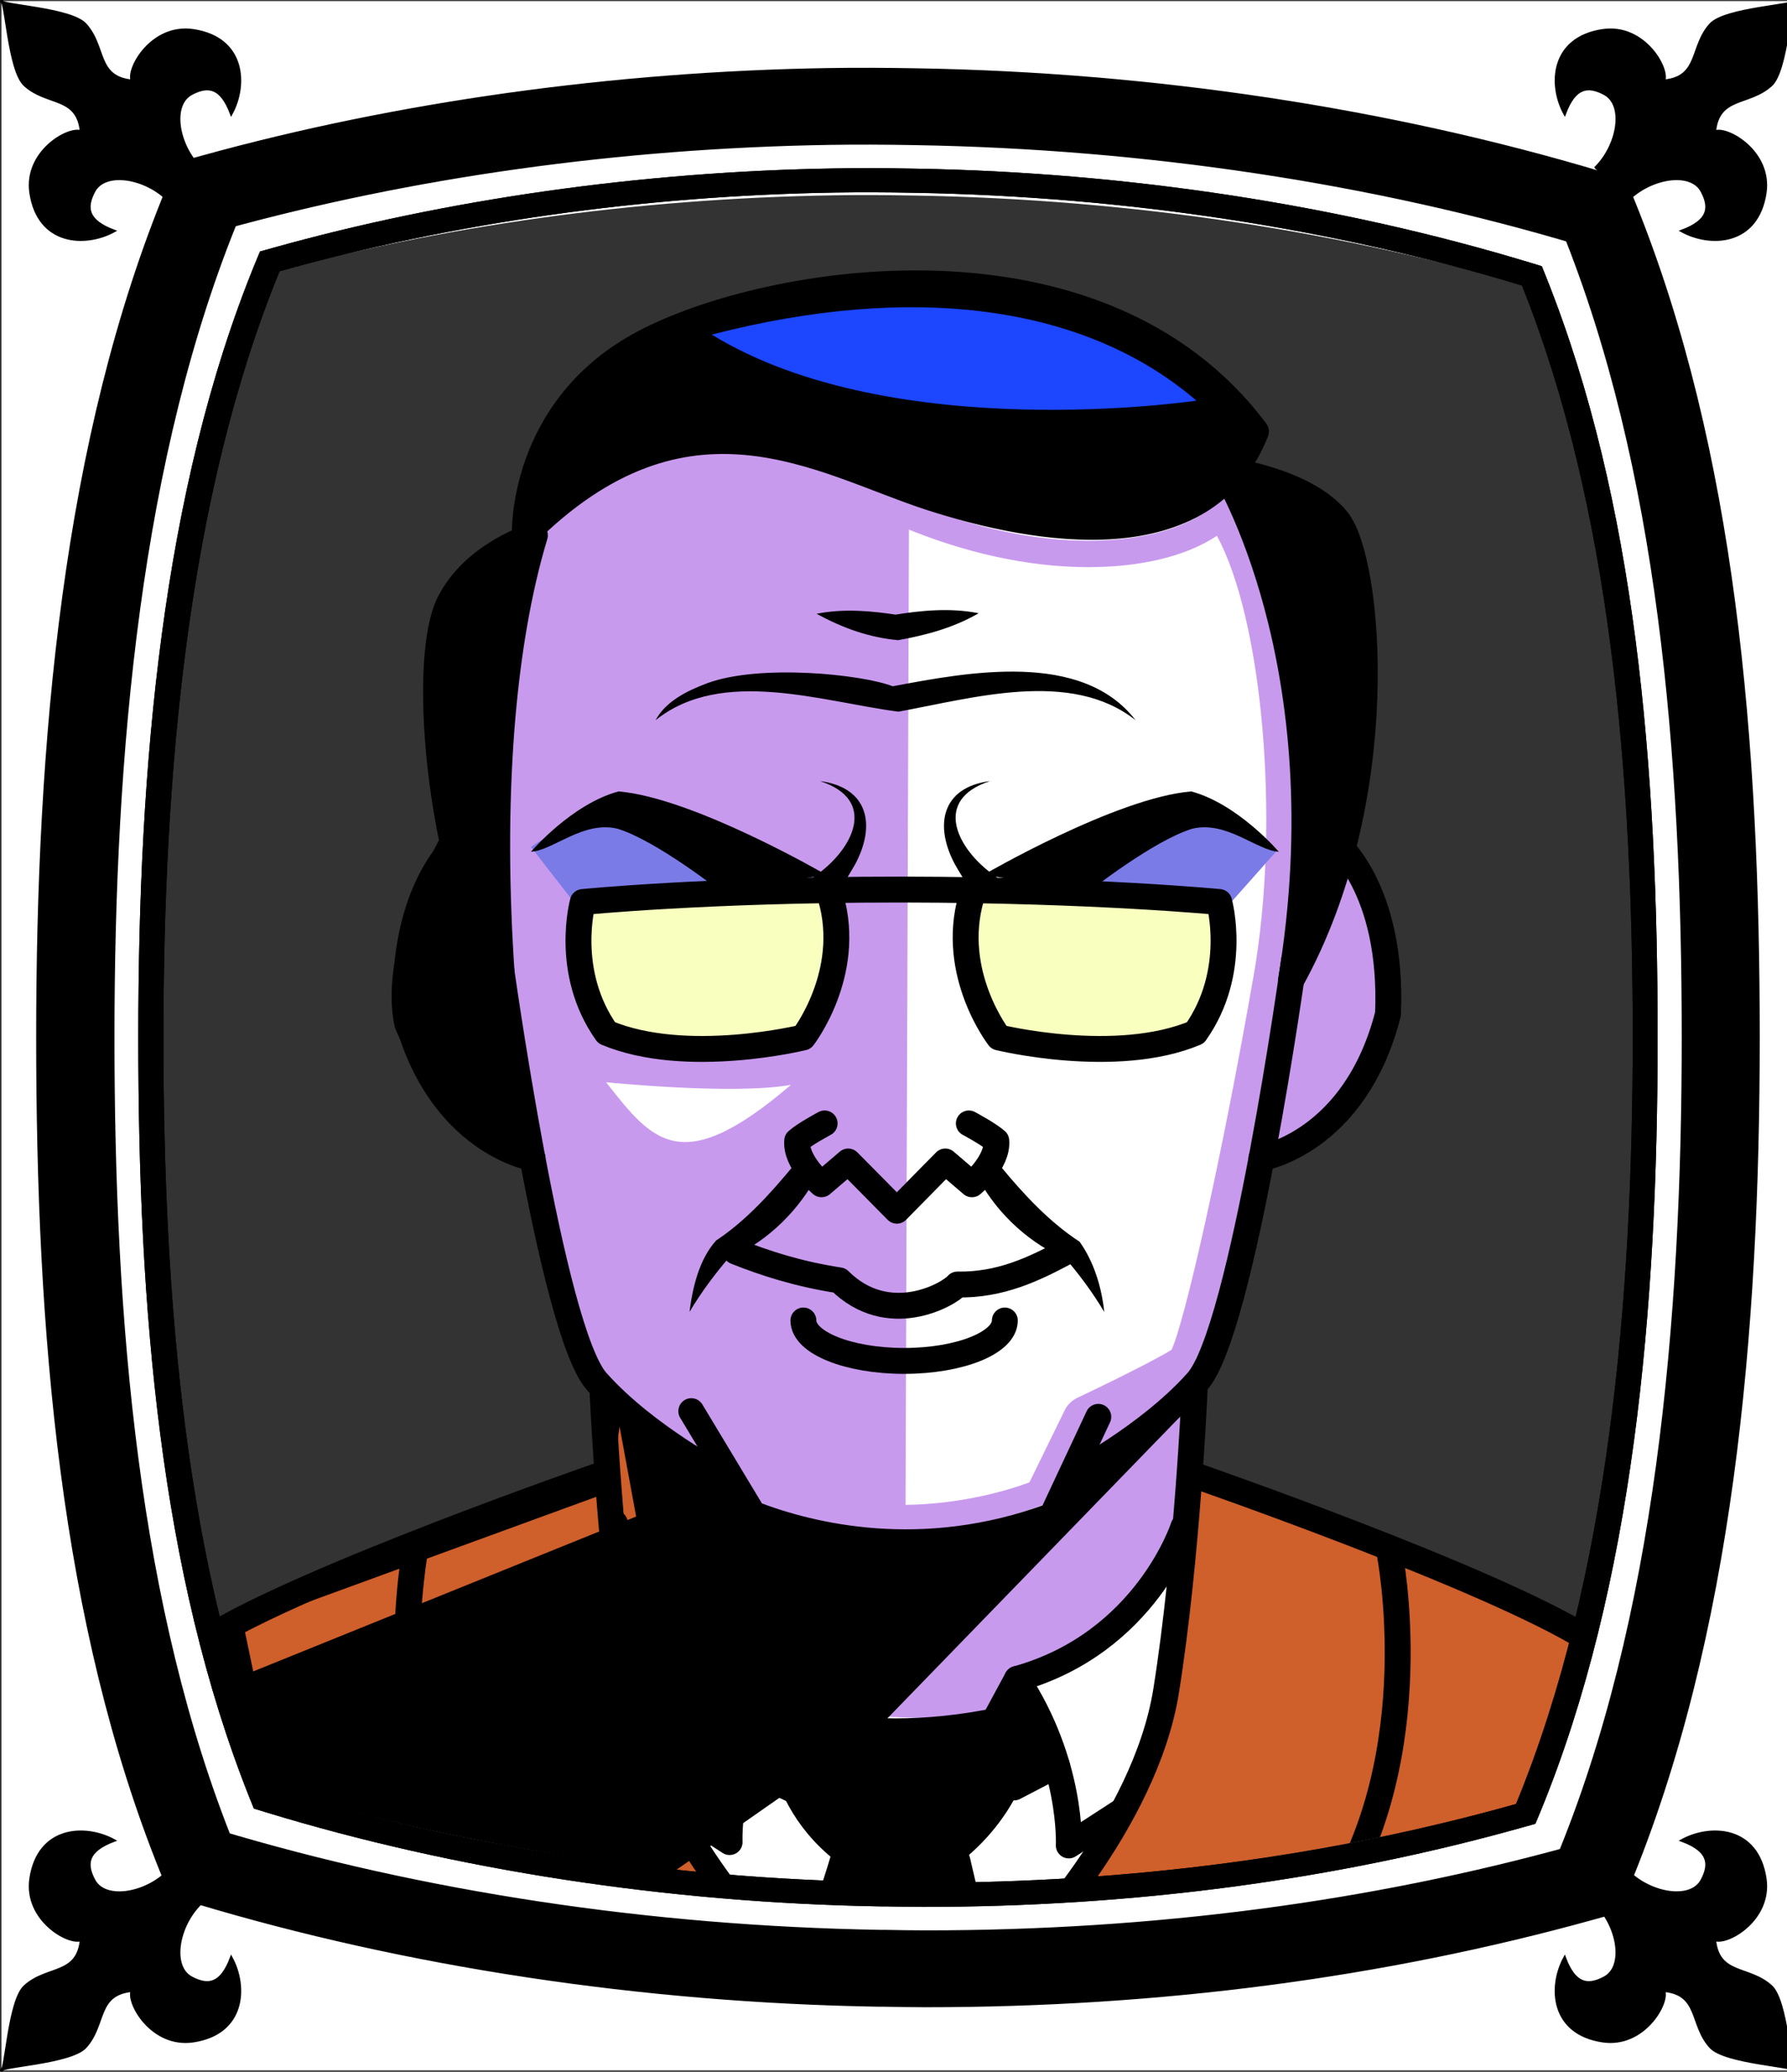 <svg id="Capa_2" xmlns="http://www.w3.org/2000/svg" xmlns:xlink="http://www.w3.org/1999/xlink" viewBox="0 0 69.02 80">
<rect x="0" y="0" width="69.02" height="80" fill="#333333" stroke="none"/>
<defs >
<style >
.cls-1{fill:#c89aed;}.cls-2{fill:#fff;}.cls-3{fill:#f8ffbf;}.cls-4{fill:#7b7be8;}.cls-5{fill:#a88347;}.cls-6{fill:#782ab5;}.cls-7{stroke-miterlimit:10;}.cls-7,.cls-8,.cls-9{stroke:#000;}.cls-7,.cls-9,.cls-10,.cls-11,.cls-12{fill:none;}.cls-8,.cls-9,.cls-10{stroke-linecap:round;stroke-linejoin:round;}.cls-13{fill:#1c46ff;}.cls-10{stroke:#deb778;stroke-dasharray:0 0 0 4.06;}.cls-14{fill:#deb778;}.cls-15{fill:url(#USGS_19_Inundación_de_tierra_2);}.cls-12{stroke:#1d1d1b;stroke-dasharray:0 0 2 2;stroke-width:.3px;}.cls-16{fill:#cf5f2b;}.cls-17{fill:#fcf0c5;}
</style>
<pattern id="USGS_19_Inundación_de_tierra_2" x="0" y="0" width="72" height="72" patternTransform="translate(51.52 -16063) rotate(-90)" patternUnits="userSpaceOnUse" viewBox="0 0 72 72">
<g >
<rect class="cls-11" width="72" height="72">
</rect>
<g >
<line class="cls-12" x1="71" y1="71" x2="144.44" y2="71">
</line>
<line class="cls-12" x1="71" y1="67" x2="144.44" y2="67">
</line>
<line class="cls-12" x1="71" y1="63" x2="144.44" y2="63">
</line>
<line class="cls-12" x1="71" y1="59" x2="144.44" y2="59">
</line>
<line class="cls-12" x1="71" y1="55" x2="144.44" y2="55">
</line>
<line class="cls-12" x1="71" y1="51" x2="144.44" y2="51">
</line>
<line class="cls-12" x1="71" y1="47" x2="144.44" y2="47">
</line>
<line class="cls-12" x1="71" y1="43" x2="144.44" y2="43">
</line>
<line class="cls-12" x1="71" y1="39" x2="144.44" y2="39">
</line>
<line class="cls-12" x1="71" y1="35" x2="144.44" y2="35">
</line>
<line class="cls-12" x1="71" y1="31" x2="144.44" y2="31">
</line>
<line class="cls-12" x1="71" y1="27" x2="144.44" y2="27">
</line>
<line class="cls-12" x1="71" y1="23" x2="144.44" y2="23">
</line>
<line class="cls-12" x1="71" y1="19" x2="144.44" y2="19">
</line>
<line class="cls-12" x1="71" y1="15" x2="144.44" y2="15">
</line>
<line class="cls-12" x1="71" y1="11" x2="144.44" y2="11">
</line>
<line class="cls-12" x1="71" y1="7" x2="144.44" y2="7">
</line>
<line class="cls-12" x1="71" y1="3" x2="144.44" y2="3">
</line>
</g>
<g >
<line class="cls-12" x1="-1" y1="71" x2="72.44" y2="71">
</line>
<line class="cls-12" x1="-1" y1="67" x2="72.44" y2="67">
</line>
<line class="cls-12" x1="-1" y1="63" x2="72.44" y2="63">
</line>
<line class="cls-12" x1="-1" y1="59" x2="72.44" y2="59">
</line>
<line class="cls-12" x1="-1" y1="55" x2="72.44" y2="55">
</line>
<line class="cls-12" x1="-1" y1="51" x2="72.44" y2="51">
</line>
<line class="cls-12" x1="-1" y1="47" x2="72.44" y2="47">
</line>
<line class="cls-12" x1="-1" y1="43" x2="72.44" y2="43">
</line>
<line class="cls-12" x1="-1" y1="39" x2="72.44" y2="39">
</line>
<line class="cls-12" x1="-1" y1="35" x2="72.44" y2="35">
</line>
<line class="cls-12" x1="-1" y1="31" x2="72.44" y2="31">
</line>
<line class="cls-12" x1="-1" y1="27" x2="72.44" y2="27">
</line>
<line class="cls-12" x1="-1" y1="23" x2="72.44" y2="23">
</line>
<line class="cls-12" x1="-1" y1="19" x2="72.44" y2="19">
</line>
<line class="cls-12" x1="-1" y1="15" x2="72.44" y2="15">
</line>
<line class="cls-12" x1="-1" y1="11" x2="72.44" y2="11">
</line>
<line class="cls-12" x1="-1" y1="7" x2="72.44" y2="7">
</line>
<line class="cls-12" x1="-1" y1="3" x2="72.44" y2="3">
</line>
<line class="cls-12" x1="1.04" y1="69" x2="74.48" y2="69">
</line>
<line class="cls-12" x1="1.04" y1="65" x2="74.48" y2="65">
</line>
<line class="cls-12" x1="1.04" y1="61" x2="74.48" y2="61">
</line>
<line class="cls-12" x1="1.04" y1="57" x2="74.48" y2="57">
</line>
<line class="cls-12" x1="1.04" y1="53" x2="74.48" y2="53">
</line>
<line class="cls-12" x1="1.04" y1="49" x2="74.48" y2="49">
</line>
<line class="cls-12" x1="1.04" y1="45" x2="74.48" y2="45">
</line>
<line class="cls-12" x1="1.04" y1="41" x2="74.48" y2="41">
</line>
<line class="cls-12" x1="1.04" y1="37" x2="74.48" y2="37">
</line>
<line class="cls-12" x1="1.04" y1="33" x2="74.48" y2="33">
</line>
<line class="cls-12" x1="1.04" y1="29" x2="74.48" y2="29">
</line>
<line class="cls-12" x1="1.04" y1="25" x2="74.48" y2="25">
</line>
<line class="cls-12" x1="1.04" y1="21" x2="74.48" y2="21">
</line>
<line class="cls-12" x1="1.04" y1="17" x2="74.48" y2="17">
</line>
<line class="cls-12" x1="1.04" y1="13" x2="74.48" y2="13">
</line>
<line class="cls-12" x1="1.04" y1="9" x2="74.48" y2="9">
</line>
<line class="cls-12" x1="1.04" y1="5" x2="74.48" y2="5">
</line>
<line class="cls-12" x1="1.04" y1="1" x2="74.48" y2="1">
</line>
</g>
<g >
<line class="cls-12" x1="-73" y1="71" x2=".44" y2="71">
</line>
<line class="cls-12" x1="-73" y1="67" x2=".44" y2="67">
</line>
<line class="cls-12" x1="-73" y1="63" x2=".44" y2="63">
</line>
<line class="cls-12" x1="-73" y1="59" x2=".44" y2="59">
</line>
<line class="cls-12" x1="-73" y1="55" x2=".44" y2="55">
</line>
<line class="cls-12" x1="-73" y1="51" x2=".44" y2="51">
</line>
<line class="cls-12" x1="-73" y1="47" x2=".44" y2="47">
</line>
<line class="cls-12" x1="-73" y1="43" x2=".44" y2="43">
</line>
<line class="cls-12" x1="-73" y1="39" x2=".44" y2="39">
</line>
<line class="cls-12" x1="-73" y1="35" x2=".44" y2="35">
</line>
<line class="cls-12" x1="-73" y1="31" x2=".44" y2="31">
</line>
<line class="cls-12" x1="-73" y1="27" x2=".44" y2="27">
</line>
<line class="cls-12" x1="-73" y1="23" x2=".44" y2="23">
</line>
<line class="cls-12" x1="-73" y1="19" x2=".44" y2="19">
</line>
<line class="cls-12" x1="-73" y1="15" x2=".44" y2="15">
</line>
<line class="cls-12" x1="-73" y1="11" x2=".44" y2="11">
</line>
<line class="cls-12" x1="-73" y1="7" x2=".44" y2="7">
</line>
<line class="cls-12" x1="-73" y1="3" x2=".44" y2="3">
</line>
<line class="cls-12" x1="-70.96" y1="69" x2="2.48" y2="69">
</line>
<line class="cls-12" x1="-70.96" y1="65" x2="2.48" y2="65">
</line>
<line class="cls-12" x1="-70.96" y1="61" x2="2.48" y2="61">
</line>
<line class="cls-12" x1="-70.96" y1="57" x2="2.48" y2="57">
</line>
<line class="cls-12" x1="-70.96" y1="53" x2="2.48" y2="53">
</line>
<line class="cls-12" x1="-70.96" y1="49" x2="2.48" y2="49">
</line>
<line class="cls-12" x1="-70.96" y1="45" x2="2.48" y2="45">
</line>
<line class="cls-12" x1="-70.96" y1="41" x2="2.48" y2="41">
</line>
<line class="cls-12" x1="-70.96" y1="37" x2="2.48" y2="37">
</line>
<line class="cls-12" x1="-70.96" y1="33" x2="2.48" y2="33">
</line>
<line class="cls-12" x1="-70.96" y1="29" x2="2.48" y2="29">
</line>
<line class="cls-12" x1="-70.96" y1="25" x2="2.48" y2="25">
</line>
<line class="cls-12" x1="-70.96" y1="21" x2="2.48" y2="21">
</line>
<line class="cls-12" x1="-70.96" y1="17" x2="2.48" y2="17">
</line>
<line class="cls-12" x1="-70.96" y1="13" x2="2.48" y2="13">
</line>
<line class="cls-12" x1="-70.96" y1="9" x2="2.48" y2="9">
</line>
<line class="cls-12" x1="-70.96" y1="5" x2="2.48" y2="5">
</line>
<line class="cls-12" x1="-70.96" y1="1" x2="2.48" y2="1">
</line>
</g>
</g>
</pattern>
</defs>

<g id="Characters">
<g >
<path class="cls-1" d="M17.59,32.33s-1.81,3.49-1.57,6.99c.48,3.86,4.46,5.54,4.46,5.54l1.81,7.83,1.2,1.33v3.01s-11.57,3.49-16.27,6.75c2.17,9.16,4.46,10.72,4.46,10.72,0,0,26.51,3.74,35.66,2.77s12.17-2.77,12.17-2.77l2.05-11.33s-10.24-4.94-15.66-5.9c.48-3.13,.24-3.86,.24-3.86,0,0,2.17-4.34,2.53-8.92,5.06-.84,6.99-7.11,3.37-11.57-1.81-11.45-4.22-14.58-4.22-14.58,0,0-20.48-6.99-27.35,1.69-2.29,6.99-2.89,12.29-2.89,12.29Z">
</path>
<path class="cls-3" d="M31.83,34.62s-7.43-.19-9.36,.19c-.1,4.63,1.06,5.21,1.06,5.21,0,0,5.5,.39,7.53-.1,2.12-3.28,.77-5.31,.77-5.31Z">
</path>
<path class="cls-2" d="M35.11,19.36l-.14,40.3,5.73-1.18,1.72-3.78,3.79-2.23s3.77-16.15,3.66-22.65-2.69-10.64-2.69-10.64l-12.07,.17Z">
</path>
<path class="cls-3" d="M38.37,39.72s-1.39-4.18-.6-5.38c5.97-.4,9.06,.6,9.06,.6,0,0,.4,3.58-.9,5.08-5.48,.9-7.57-.3-7.57-.3Z">
</path>
<path class="cls-16" d="M23.49,57.03s-11.56,3.92-15.81,6.31c.66,7.04,3.05,12.08,3.05,12.08,0,0,16.2,3.05,28.28,2.26s21.38-4.12,21.38-4.12l1.86-10.36s-13.31-5.63-16.35-5.93c.02,7.66-2.77,15.09-6.49,18.01-5.05,1.86-9.96-1.06-9.96-1.06,0,0-6.62-5.44-5.97-17.19Z">
</path>
<path class="cls-2" d="M23.97,59.97s3.06,4.3,5.89,4.75l1.25,1.36s5.02,.42,6.91,.23c1.28-1.48,1.7-1.7,1.7-1.7,0,0,4.64-2.04,6-5.21-.79,7.81-1.87,10.98-5.66,15.4-7.81,1.81-11.43-.57-11.43-.57,0,0-5.55-7.02-4.64-14.26Z">
</path>
<path d="M32.6,71.86l-2.03-2.96-1.86-.34,.93-2.54s4.65,1.18,9.65,.17c1.35,.59,1.61,2.03,1.61,2.03l-1.95,.68-1.95,2.62,1.1,3.22-6.68-.25,1.18-2.62Z">
</path>
<path d="M45.69,54.59l-11.88,12.24-10.52,7.35-12.88-2.9-2.09-8.43s14.1-5.36,15.16-5.81c0-3.01-.2-3.35-.2-3.35l5.08,3.45,.91,1.54s4.53,1.72,11.43-.18l1.18-1.81,3.81-2.09Z">
</path>
<polygon class="cls-16" points="9.41 62.77 23.57 57.6 23.93 55.08 24.57 58.56 9.78 64.54 9.41 62.77">
</polygon>
<path class="cls-8" d="M17.59,32.33s-2.53,4.29-1.85,7.23c1.98,4.37,4.57,4.91,4.57,4.91l-1.3-8.53-1.42-3.61Z">
</path>
<path class="cls-4" d="M28.52,34.39s-3.07-3.36-4.76-3.07c-2.15,.52-3.25,1.39-3.25,1.39l2.03,2.61s2.09-1.62,5.97-.93Z">
</path>
<path class="cls-1" d="M27.65,18.31h0c2.04,0,4.31,.79,7.07,1.98,2.46,1.05,4.99,1.61,7.31,1.61,2.06,0,3.8-.43,4.97-1.21,1.75,3.2,2.47,11.01,1.42,16.98-1.25,7.17-2.67,13.38-3.17,14.45-.5,.32-2.21,1.18-3.65,1.86-.2,.1-.37,.26-.47,.46l-1.37,2.8c-.72,.27-2.61,.87-4.96,.87-1.66,0-3.25-.3-4.72-.88-.99-1.65-1.53-2.17-2.2-2.17-.03,0-.06,0-.08,0-1.05-.42-3.11-1.45-4.14-2.79-.6-1.77-6.55-20.02-1.59-31.32,1.78-1.83,3.51-2.65,5.59-2.65m0-1c-2.25,0-4.31,.86-6.43,3.08-5.55,12.33,1.54,32.36,1.54,32.36,1.54,2.16,5.03,3.39,5.03,3.39,0,0,.01-.07,.09-.07,.15,0,.53,.28,1.51,1.96,1.9,.81,3.76,1.08,5.41,1.08,3.29,0,5.69-1.08,5.69-1.08l1.54-3.15s3.36-1.59,3.95-2.06c.59-.47,2.3-8.51,3.43-14.98,1.13-6.47,.34-15.77-2.23-18.65-.79,1.01-2.67,1.7-5.15,1.7-2,0-4.39-.45-6.91-1.53-2.82-1.21-5.23-2.06-7.47-2.06h0Z">
</path>
<path class="cls-4" d="M42.07,34.43s2.87-3.23,4.26-3c1.68,.46,2.96,1.45,2.96,1.45l-1.91,2.15s-3.91-.71-5.31-.6Z">
</path>
<path class="cls-2" d="M23.41,41.79s4.93,.5,7.14,.1c-4.23,3.62-5.33,2.21-7.14-.1Z">
</path>
<path class="cls-9" d="M17.73,32.5s-2.25,1.76-2.05,6.65c1.27,4.98,4.89,5.57,4.89,5.57">
</path>
<path class="cls-8" d="M20.66,20.67s-2.35,.68-3.32,2.64c-1.17,2.44-.2,11.06,2.05,14.48-.49-6.94,0-12.92,1.27-17.12Z">
</path>
<path class="cls-8" d="M20.27,20.67s-.2-4.89,4.59-7.43,17.59-4.69,23.65,3.42c-1.95,4.98-8.41,3.91-12.61,2.54s-9.38-4.79-15.64,1.47Z">
</path>
<path class="cls-8" d="M47.25,18.13s4.66,7.43,2.61,19.74c3.91-7.04,3.06-16.22,1.79-17.79s-4.4-1.95-4.4-1.95Z">
</path>
<path class="cls-9" d="M19.31,37.09s1.99,14.39,3.76,16.28c1.88,2.1,4.87,3.65,4.87,3.65">
</path>
<path class="cls-9" d="M51.56,32.5s2.25,1.76,2.05,6.65c-1.27,4.98-4.89,5.57-4.89,5.57">
</path>
<path class="cls-9" d="M49.98,37.09s-1.99,14.39-3.76,16.28c-1.88,2.1-4.87,3.65-4.87,3.65">
</path>
<path class="cls-9" d="M26.7,54.49l2.39,3.97c2.2,.85,6.54,1.93,11.54,.07l1.79-3.82">
</path>
<path d="M38.65,45.04c.88,1.07,1.87,2.14,3.05,2.91,.56,.79,.85,1.77,.95,2.71-.47-.79-1-1.49-1.56-2.14l.15,.13c-1.44-.61-2.65-1.71-3.42-3.07-.13-.24-.04-.55,.2-.68,.22-.12,.5-.05,.65,.14h0Z">
</path>
<path d="M31.46,45.58c-.78,1.36-1.98,2.46-3.42,3.07,0,0,.15-.13,.15-.13-.56,.65-1.09,1.35-1.56,2.14,.12-.94,.37-2.03,1.03-2.76,1.15-.76,2.11-1.83,2.98-2.88,.37-.46,1.12,.06,.82,.56h0Z">
</path>
<path class="cls-9" d="M28.42,48.33c1.11,.44,2.38,.86,4,1.11,1.89,1.88,4.23,.55,4.56,.16,1.67,.03,2.97-.61,4.14-1.23">
</path>
<path class="cls-9" d="M38.81,50.99c0,.86-1.74,1.56-3.89,1.56s-3.89-.7-3.89-1.56">
</path>
<path class="cls-9" d="M37.42,43.38s.77,.41,1.06,.67c.07,.83-.94,1.68-.94,1.68l-1.03-.88-1.87,1.9-1.88-1.9-1.03,.88s-1.01-.85-.94-1.68c.29-.26,1.06-.67,1.06-.67">
</path>
<path d="M43.86,27.81c-2.5-1.98-6.29-.85-9.16-.33-2.94-.38-6.81-1.73-9.38,.33,.4-.74,1.23-1.14,2-1.43,2.04-.75,5.98-.34,7.16,.12,2.92-.55,7.31-1.38,9.38,1.31h0Z">
</path>
<path d="M37.8,23.68c-.99,.57-2.02,.84-3.11,1.04-1.09-.1-2.11-.45-3.15-1.02,1.06-.21,2.13-.11,3.17,.05h-.23c1.1-.18,2.22-.29,3.32-.07h0Z">
</path>
<path class="cls-9" d="M37.51,34.67c-.84,2.93,1.07,5.39,1.07,5.39,0,0,4.52,1.11,7.59-.18,1.67-2.36,.92-5.05,.92-5.05,0,0-4.83-.47-12.15-.48h-.28c-7.32,0-12.15,.48-12.15,.48,0,0-.75,2.7,.92,5.05,3.08,1.29,7.59,.18,7.59,.18,0,0,1.91-2.46,1.07-5.39">
</path>
<path d="M31.67,30.16c1.88,.25,2.17,1.71,1.35,3.23-.29,.46-.89,1.77-1.61,1.17-.22-.23-.15-.63,.13-.78,1.4-.99,2.38-2.89,.13-3.62h0Z">
</path>
<path d="M20.5,32.9s1.57-1.85,3.39-2.34c2.9,.24,8.02,3.22,8.02,3.22l-4.07,.64s-2.5-1.97-3.99-2.42c-1.33-.32-2.5,.85-3.35,.89Z">
</path>
<path d="M38.24,30.16c-2.25,.73-1.26,2.63,.13,3.62,.25,.14,.33,.45,.19,.7-.66,.8-1.39-.62-1.67-1.09-.82-1.52-.52-2.99,1.35-3.23h0Z">
</path>
<path d="M49.4,32.9s-1.57-1.85-3.39-2.34c-2.9,.24-8.02,3.22-8.02,3.22l4.07,.64s2.5-1.97,3.99-2.42c1.33-.32,2.5,.85,3.35,.89Z">
</path>
<path class="cls-9" d="M23.27,53.69s.28,6.46,1.1,11.6,5.52,9.94,5.52,9.94">
</path>
<path class="cls-9" d="M46.14,53.69s-.28,6.46-1.1,11.6-5.52,9.94-5.52,9.94">
</path>
<path class="cls-9" d="M23.21,56.95s-11.49,3.98-15.25,6.35">
</path>
<path class="cls-9" d="M46.09,56.95s11.49,3.98,15.25,6.35">
</path>
<path class="cls-9" d="M16.07,59.66s-1.62,8.08,2.18,13.92">
</path>
<path class="cls-9" d="M53.67,59.97s1.55,7.77-2.24,13.61">
</path>
<path class="cls-9" d="M23.75,58.82s1.44,4.49,6.43,5.88c-2.16,3.27-2,6.43-2,6.43l-2.05-1.33">
</path>
<path class="cls-9" d="M45.71,58.95s-1.44,4.49-6.43,5.88c2.16,3.27,2,6.43,2,6.43l2.05-1.33">
</path>
<line class="cls-9" x1="30.18" y1="64.7" x2="31.15" y2="66.46">
</line>
<line class="cls-9" x1="39.28" y1="64.83" x2="38.49" y2="66.29">
</line>
<path class="cls-9" d="M29.57,65.94s3.74,1.93,10.33,.18">
</path>
<path class="cls-9" d="M30.14,66.38s-.35,3.83,3.78,5.93c.51,.26,1.11,.25,1.61,0,2.53-1.3,3.97-3.76,3.97-5.83">
</path>
<path class="cls-9" d="M32.59,71.7c0,.1-1.03,3.27-1.03,3.27">
</path>
<path class="cls-9" d="M36.92,71.57c0,.1,.76,3.24,.76,3.24">
</path>
<line class="cls-9" x1="28.69" y1="68.22" x2="30.64" y2="69.12">
</line>
<line class="cls-9" x1="39.17" y1="69.02" x2="40.82" y2="68.16">
</line>
<path class="cls-13" d="M46.21,15.47s-11.69,1.76-18.72-2.55c7.82-2.02,14.44-1.13,18.72,2.55Z">
</path>
</g>
</g>
 <g
     id="g2850">
    <g
       id="g2837">
      <path
         id="path1951"
         d="M 0.057 0.043 L 0.057 79.943 L 69.309 79.943 L 69.309 0.043 L 0.057 0.043 z M 33.615 3.596 C 34.206 3.596 34.787 3.605 35.422 3.615 C 44.431 3.767 53.471 5.134 61.561 7.555 L 62.064 7.707 L 62.25 8.164 C 66.07 17.605 66.99 28.726 66.99 40.062 C 66.99 51.399 65.973 63.026 61.988 72.578 L 61.791 73.045 L 61.275 73.186 C 53.274 75.404 44.692 76.529 35.76 76.529 C 35.212 76.529 34.676 76.52 34.15 76.51 L 33.943 76.51 C 24.902 76.358 15.86 74.99 7.793 72.559 L 7.289 72.406 L 7.104 71.951 C 3.294 62.52 2.375 51.369 2.375 40.062 C 2.375 28.756 3.382 17.127 7.355 7.555 L 7.553 7.09 L 8.066 6.947 C 15.51 4.891 23.785 3.737 32.006 3.605 C 32.542 3.595 33.079 3.596 33.615 3.596 z "
         style="opacity:1;vector-effect:none;fill:#ffffff;fill-opacity:1;fill-rule:nonzero;stroke:none;stroke-width:1.952;stroke-linecap:butt;stroke-linejoin:miter;stroke-miterlimit:4;stroke-dasharray:none;stroke-dashoffset:0;stroke-opacity:1" />
    </g>
    <path
       id="path1154-8-2"
       d="m 33.675,6.611 c 0.558,0 1.115,0.01 1.683,0.019 8.427,0.143 16.803,1.405 24.363,3.67 3.573,8.831 4.444,19.417 4.444,29.762 0,10.344 -0.953,21.399 -4.681,30.335 -7.436,2.064 -15.43,3.274 -23.774,3.274 -0.506,0 -1.012,-0.01 -1.518,-0.019 h -0.176 C 25.568,73.509 17.192,72.089 9.643,69.814 6.08,61.002 5.209,50.415 5.209,40.062 c 0,-10.353 0.953,-21.389 4.661,-30.325 C 16.82,7.816 24.463,6.745 32.178,6.621 c 0.496,-0.01 1.002,-0.01 1.498,-0.01 m 0,-0.956 c -0.506,0 -1.012,0 -1.518,0.01 C 24.401,5.789 16.593,6.879 9.57,8.819 L 9.085,8.953 8.899,9.392 C 5.15,18.424 4.2,29.394 4.2,40.062 c 0,10.668 0.868,21.189 4.462,30.087 l 0.176,0.43 0.475,0.143 c 7.612,2.294 16.142,3.584 24.673,3.727 h 0.196 c 0.496,0.01 1.002,0.019 1.518,0.019 8.427,0 16.524,-1.061 24.074,-3.154 l 0.485,-0.134 0.186,-0.44 c 3.759,-9.013 4.72,-19.984 4.72,-30.679 0,-10.695 -0.868,-21.189 -4.472,-30.096 L 60.517,9.536 60.042,9.392 C 52.41,7.108 43.879,5.818 35.379,5.675 34.78,5.665 34.233,5.656 33.675,5.656 Z"
       style="fill:#ff0000;stroke:#ffffff;stroke-width:1.843;stroke-miterlimit:4;stroke-dasharray:none" />
    <path
       id="path1154"
       d="m 33.615,4.608 c 0.591,0 1.182,0.01 1.784,0.02 8.932,0.152 17.81,1.489 25.822,3.89 3.787,9.36 4.71,20.58 4.71,31.544 0,10.964 -1.01,22.681 -4.962,32.152 -7.881,2.188 -16.354,3.302 -25.198,3.302 -0.536,0 -1.073,-0.01 -1.609,-0.02 H 33.976 C 25.022,75.344 16.145,74.007 8.143,71.596 4.366,62.256 3.444,51.036 3.444,40.062 c 0,-10.974 1.01,-22.67 4.94,-32.142 7.367,-2.036 15.467,-3.171 23.644,-3.302 0.525,-0.01 1.062,-0.01 1.587,-0.01 m 0,-1.013 c -0.536,0 -1.073,0 -1.609,0.01 C 23.785,3.737 15.51,4.891 8.066,6.948 L 7.552,7.09 7.355,7.556 C 3.381,17.128 2.374,28.755 2.374,40.062 c 0,11.307 0.919,22.458 4.729,31.889 l 0.186,0.456 0.504,0.152 c 8.067,2.431 17.109,3.799 26.151,3.951 h 0.208 c 0.525,0.01 1.062,0.02 1.609,0.02 8.932,0 17.514,-1.124 25.516,-3.343 l 0.514,-0.142 0.197,-0.466 c 3.984,-9.552 5.002,-21.18 5.002,-32.517 0,-11.336 -0.919,-22.458 -4.74,-31.899 L 62.064,7.708 61.561,7.556 C 53.471,5.135 44.43,3.767 35.421,3.615 c -0.635,-0.01 -1.215,-0.02 -1.806,-0.02 z"
       style="fill:#000000;stroke:#000000;stroke-width:1.954;stroke-miterlimit:4;stroke-dasharray:none" />
    <g
       id="g1810">
      <path
         d="M 6.513,7.743 C 5.649,6.848 4.059,6.568 3.627,7.382 3.284,8.029 3.363,8.531 4.395,8.92 3.296,9.519 1.486,9.445 1.189,7.447 0.953,5.855 2.675,4.886 3.14,5.092 3.003,3.682 1.822,4.069 0.958,3.281 0.343,2.719 0.231,-0.026 0.056,0.044 -0.014,0.219 2.732,0.33 3.294,0.946 4.082,1.81 3.694,2.991 5.104,3.128 4.899,2.662 5.868,0.941 7.459,1.177 9.457,1.473 9.531,3.284 8.933,4.383 8.543,3.35 8.042,3.272 7.394,3.615 6.58,4.046 6.86,5.637 7.756,6.501"
         style="fill:#000000;stroke:#000000;stroke-width:0.111px;stroke-linecap:butt;stroke-linejoin:miter;stroke-opacity:1"
         id="path1737-3" />
      <path
         d="m 62.851,7.743 c 0.865,-0.895 2.455,-1.175 2.886,-0.361 0.343,0.647 0.265,1.149 -0.768,1.538 1.099,0.599 2.909,0.525 3.206,-1.473 0.236,-1.592 -1.485,-2.56 -1.951,-2.355 0.137,-1.41 1.318,-1.022 2.181,-1.81 0.616,-0.562 0.727,-3.308 0.902,-3.238 0.07,0.175 -2.676,0.286 -3.238,0.902 C 65.283,1.81 65.67,2.991 64.26,3.128 64.465,2.662 63.497,0.941 61.905,1.177 c -1.998,0.296 -2.072,2.107 -1.473,3.206 0.389,-1.033 0.891,-1.111 1.538,-0.768 0.814,0.431 0.534,2.022 -0.361,2.886"
         style="fill:#000000;stroke:#000000;stroke-width:0.111px;stroke-linecap:butt;stroke-linejoin:miter;stroke-opacity:1"
         id="path1737-3-5" />
      <path
         d="m 62.851,72.244 c 0.865,0.895 2.455,1.175 2.886,0.361 0.343,-0.647 0.265,-1.149 -0.768,-1.538 1.099,-0.599 2.909,-0.525 3.206,1.473 0.236,1.592 -1.485,2.56 -1.951,2.355 0.137,1.41 1.318,1.022 2.181,1.81 0.616,0.562 0.727,3.308 0.902,3.238 0.07,-0.175 -2.676,-0.286 -3.238,-0.902 -0.788,-0.864 -0.401,-2.045 -1.81,-2.181 0.205,0.465 -0.764,2.187 -2.355,1.951 -1.998,-0.296 -2.072,-2.107 -1.473,-3.206 0.389,1.033 0.891,1.111 1.538,0.768 0.814,-0.431 0.534,-2.022 -0.361,-2.886"
         style="fill:#000000;stroke:#000000;stroke-width:0.111px;stroke-linecap:butt;stroke-linejoin:miter;stroke-opacity:1"
         id="path1737-3-7" />
      <path
         d="M 6.513,72.244 C 5.649,73.14 4.059,73.42 3.627,72.606 3.284,71.958 3.363,71.457 4.395,71.067 c -1.099,-0.599 -2.909,-0.525 -3.206,1.473 -0.236,1.592 1.485,2.56 1.951,2.355 -0.137,1.41 -1.318,1.022 -2.181,1.81 -0.616,0.562 -0.727,3.308 -0.902,3.238 C -0.014,79.769 2.732,79.657 3.294,79.042 4.082,78.178 3.694,76.997 5.104,76.86 4.899,77.325 5.868,79.047 7.459,78.811 9.457,78.514 9.531,76.704 8.933,75.605 8.543,76.637 8.042,76.716 7.394,76.373 6.58,75.941 6.86,74.351 7.756,73.487"
         style="fill:#000000;stroke:#000000;stroke-width:0.111px;stroke-linecap:butt;stroke-linejoin:miter;stroke-opacity:1"
         id="path1737-3-5-5" />
    </g>
    <path
       id="path1154-9"
       d="m 33.713,7.426 c 0.537,0 1.074,0.009 1.62,0.019 8.112,0.14 16.174,1.371 23.451,3.581 3.44,8.616 4.277,18.945 4.277,29.037 0,10.092 -0.917,20.878 -4.506,29.596 -7.158,2.014 -14.852,3.04 -22.884,3.04 -0.487,0 -0.974,-0.009 -1.461,-0.019 H 34.041 C 25.909,72.54 17.847,71.309 10.58,69.089 7.15,60.492 6.312,50.163 6.312,40.062 c 0,-10.101 0.918,-20.868 4.486,-29.587 6.69,-1.874 14.047,-2.919 21.473,-3.04 0.477,-0.009 0.964,-0.009 1.441,-0.009 m 0,-0.932 c -0.487,0 -0.974,0 -1.461,0.009 C 24.786,6.624 17.27,7.687 10.511,9.58 L 10.043,9.71 9.864,10.139 c -3.609,8.812 -4.523,19.515 -4.523,29.923 0,10.408 0.835,20.673 4.295,29.354 l 0.169,0.42 0.457,0.14 c 7.327,2.238 15.538,3.497 23.749,3.637 h 0.189 c 0.477,0.009 0.964,0.019 1.461,0.019 8.112,0 15.906,-1.035 23.173,-3.077 l 0.467,-0.131 0.179,-0.429 c 3.619,-8.793 4.543,-19.497 4.543,-29.932 0,-10.435 -0.835,-20.673 -4.304,-29.363 l -0.169,-0.42 -0.457,-0.14 C 51.746,7.911 43.535,6.652 35.353,6.512 34.777,6.503 34.25,6.493 33.713,6.493 Z"
       style="fill:#000000;stroke:none;stroke-width:1.786;stroke-miterlimit:4;stroke-dasharray:none" />
    <path
       id="path1154-9-3"
       d="m 33.713,7.426 c 0.537,0 1.074,0.009 1.62,0.019 8.112,0.14 16.174,1.371 23.451,3.581 3.44,8.616 4.277,18.945 4.277,29.037 0,10.092 -0.917,20.878 -4.506,29.596 -7.158,2.014 -14.852,3.04 -22.884,3.04 -0.487,0 -0.974,-0.009 -1.461,-0.019 H 34.041 C 25.909,72.54 17.847,71.309 10.58,69.089 7.15,60.492 6.312,50.163 6.312,40.062 c 0,-10.101 0.918,-20.868 4.486,-29.587 6.69,-1.874 14.047,-2.919 21.473,-3.04 0.477,-0.009 0.964,-0.009 1.441,-0.009 m 0,-0.932 c -0.487,0 -0.974,0 -1.461,0.009 C 24.786,6.624 17.27,7.687 10.511,9.58 L 10.043,9.71 9.864,10.139 C 6.256,18.951 5.341,29.654 5.341,40.062 c 0,10.408 0.835,20.673 4.295,29.354 l 0.169,0.42 0.457,0.14 c 7.327,2.238 15.538,3.497 23.749,3.637 h 0.189 c 0.477,0.009 0.964,0.019 1.461,0.019 8.112,0 15.906,-1.035 23.173,-3.077 l 0.467,-0.131 0.179,-0.429 c 3.619,-8.793 4.543,-19.497 4.543,-29.932 0,-10.435 -0.835,-20.673 -4.304,-29.363 l -0.169,-0.42 -0.457,-0.14 C 51.746,7.911 43.535,6.652 35.353,6.512 34.777,6.503 34.25,6.493 33.713,6.493 Z"
       style="fill:#000000;stroke:none;stroke-width:1.786;stroke-miterlimit:4;stroke-dasharray:none" />
  </g>
</svg>
